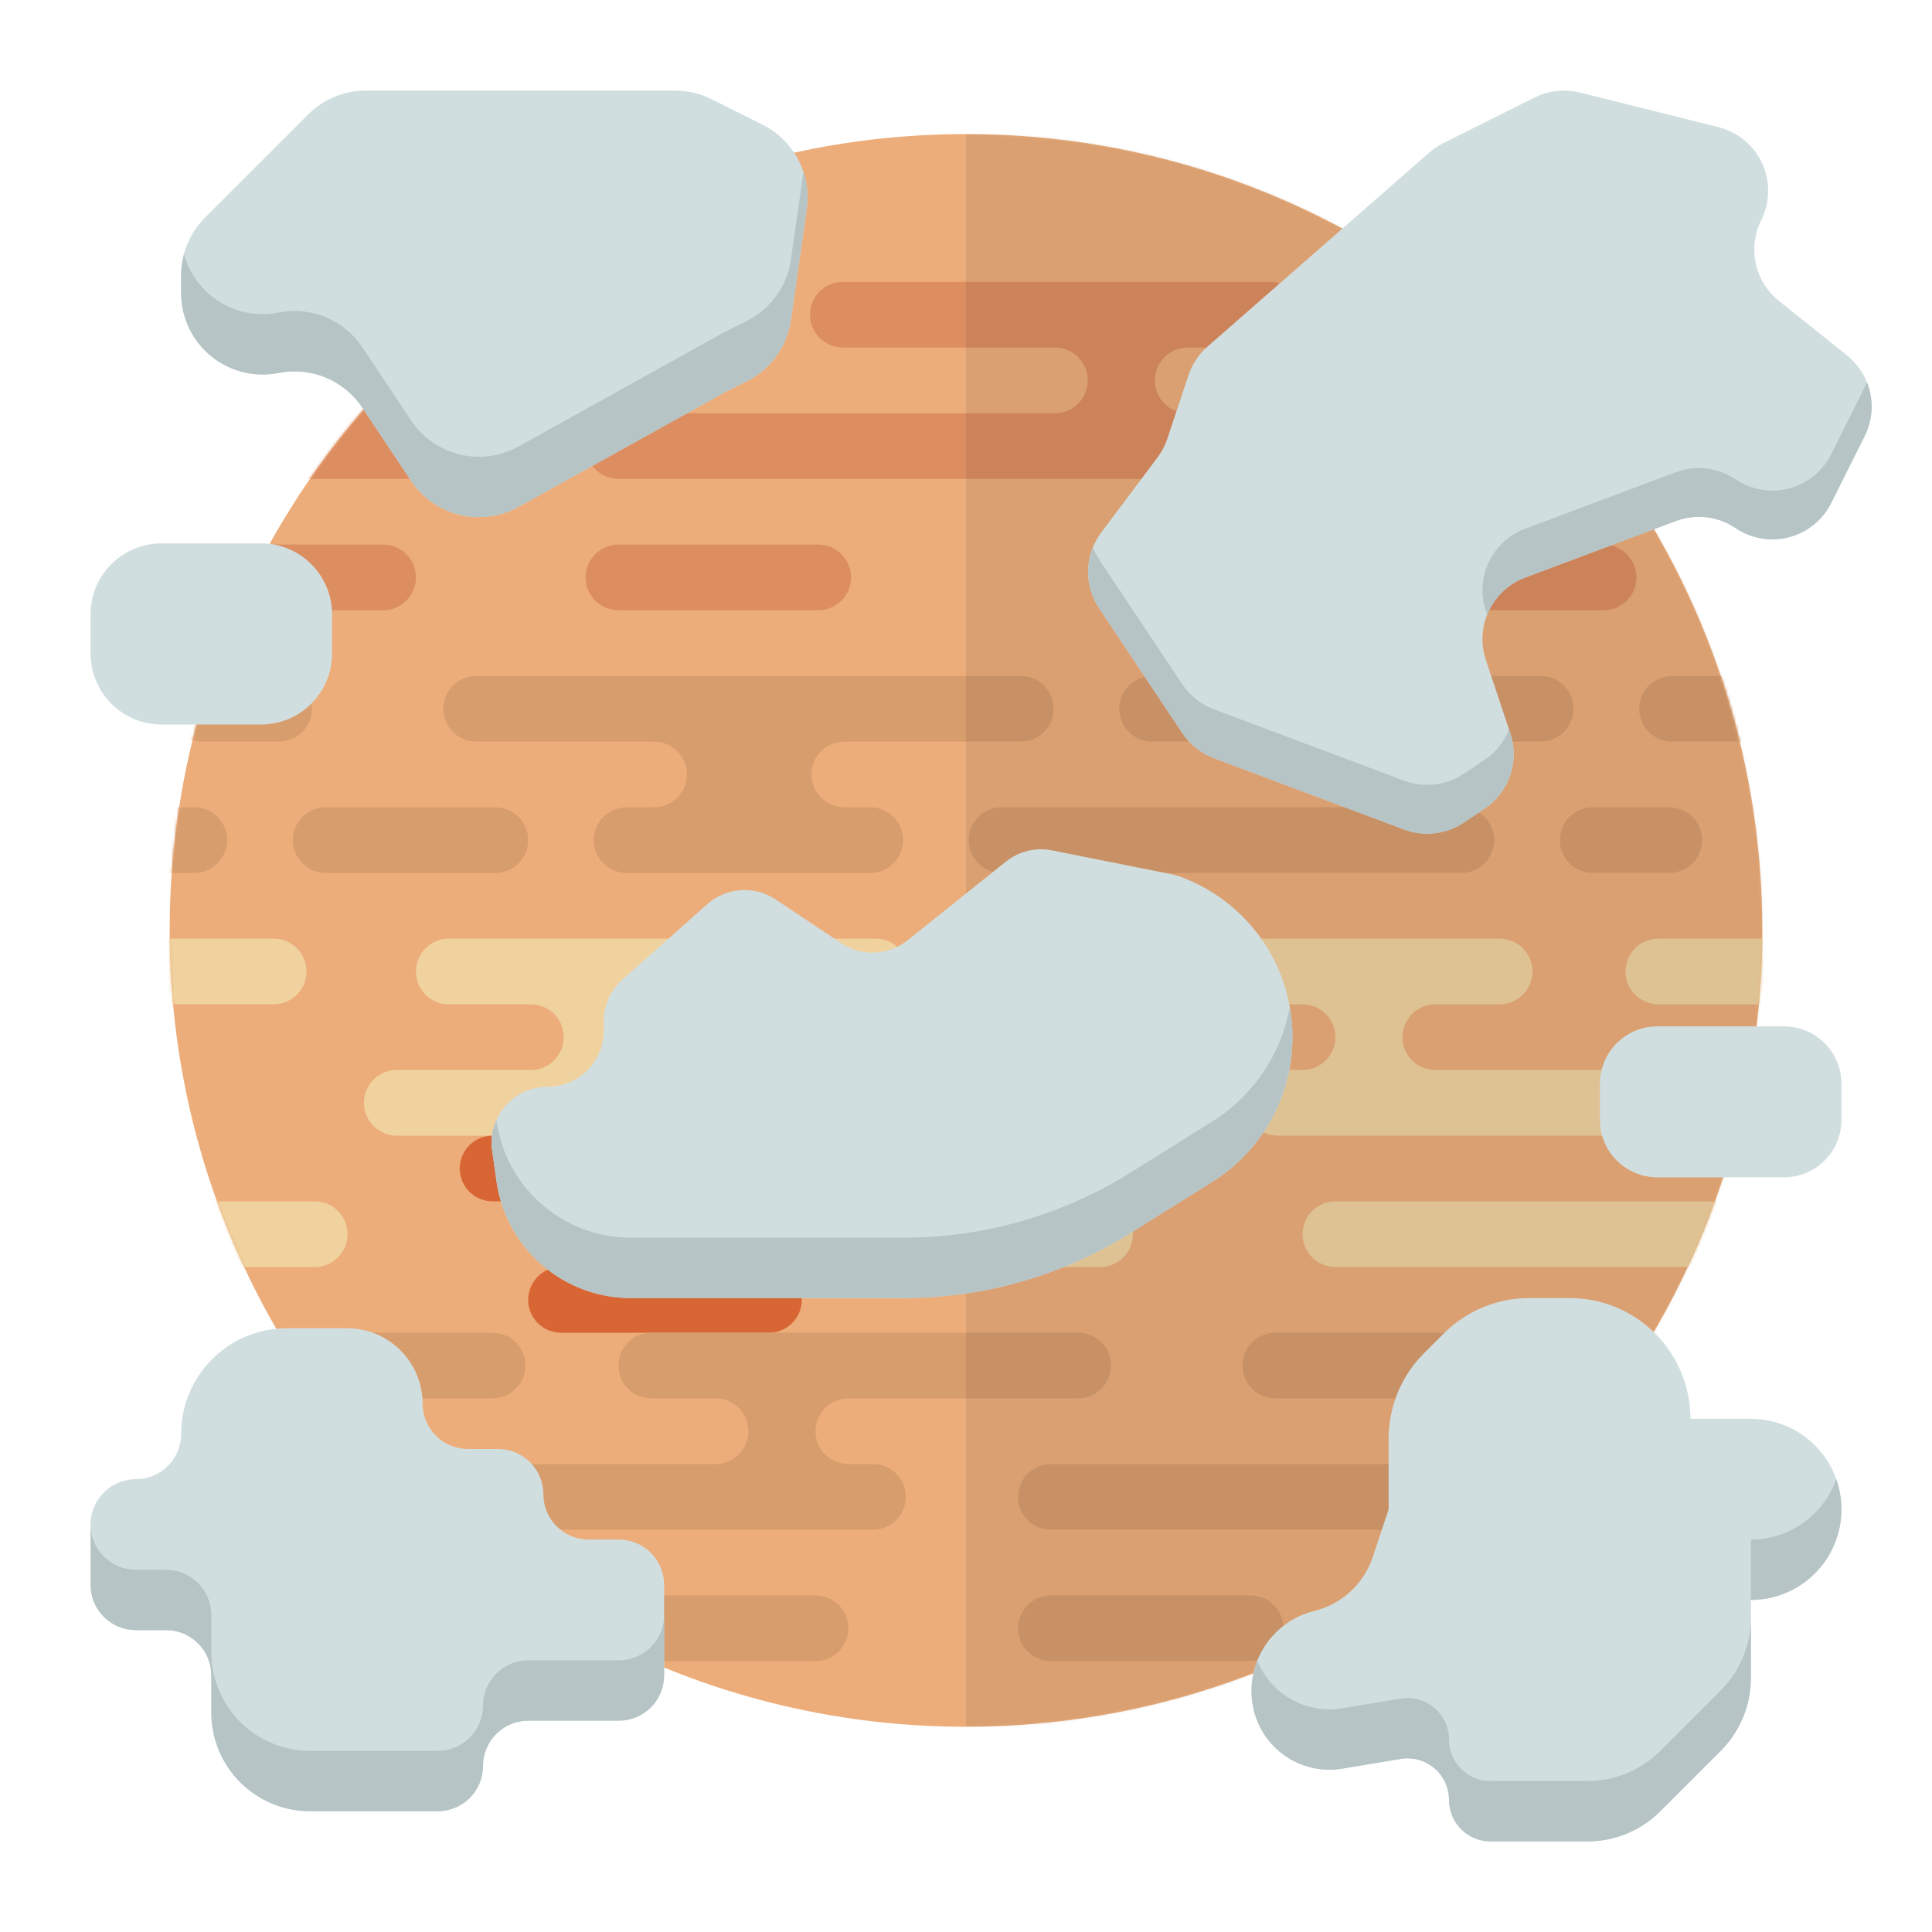 <svg width="706" height="706" viewBox="0 0 706 706" fill="none" xmlns="http://www.w3.org/2000/svg">
<path d="M353 631C513.715 631 644 500.715 644 340C644 179.285 513.715 49 353 49C192.285 49 62 179.285 62 340C62 500.715 192.285 631 353 631Z" fill="#ECAD7A"/>
<mask id="mask0" mask-type="alpha" maskUnits="userSpaceOnUse" x="62" y="49" width="582" height="582">
<path d="M353 631C513.715 631 644 500.715 644 340C644 179.285 513.715 49 353 49C192.285 49 62 179.285 62 340C62 500.715 192.285 631 353 631Z" fill="white"/>
</mask>
<g mask="url(#mask0)">
<path fill-rule="evenodd" clip-rule="evenodd" d="M100 343C106.627 343 112 348.373 112 355C112 361.627 106.627 367 100 367H-56C-62.627 367 -68 361.627 -68 355C-68 348.373 -62.627 343 -56 343H100ZM320 343C326.627 343 332 348.373 332 355C332 361.627 326.627 367 320 367H242V367.01C235.605 367.272 230.5 372.54 230.5 379C230.5 385.46 235.605 390.728 242 390.99V391H402C408.627 391 414 396.373 414 403C414 409.627 408.627 415 402 415H145C138.373 415 133 409.627 133 403C133 396.373 138.373 391 145 391H194C200.627 391 206 385.627 206 379C206 372.373 200.627 367 194 367H164C157.373 367 152 361.627 152 355C152 348.373 157.373 343 164 343H320ZM115 439C121.627 439 127 444.373 127 451C127 457.627 121.627 463 115 463H42C35.373 463 30 457.627 30 451C30 444.373 35.373 439 42 439H115ZM402 439C408.627 439 414 444.373 414 451C414 457.627 408.627 463 402 463H329C322.373 463 317 457.627 317 451C317 444.373 322.373 439 329 439H402ZM666 451C666 444.373 660.627 439 654 439H488C481.373 439 476 444.373 476 451C476 457.627 481.373 463 488 463H654C660.627 463 666 457.627 666 451ZM476 367C482.627 367 488 372.373 488 379C488 385.627 482.627 391 476 391H467C460.373 391 455 396.373 455 403C455 409.627 460.373 415 467 415H724C730.627 415 736 409.627 736 403C736 396.373 730.627 391 724 391H524V390.99C517.605 390.728 512.5 385.46 512.5 379C512.5 372.54 517.605 367.272 524 367.01V367H548C554.627 367 560 361.627 560 355C560 348.373 554.627 343 548 343H392C385.373 343 380 348.373 380 355C380 361.627 385.373 367 392 367H476ZM774 355C774 348.373 768.627 343 762 343H606C599.373 343 594 348.373 594 355C594 361.627 599.373 367 606 367H762C768.627 367 774 361.627 774 355Z" fill="#F0D29F"/>
</g>
<mask id="mask1" mask-type="alpha" maskUnits="userSpaceOnUse" x="62" y="49" width="582" height="582">
<path d="M353 631C513.715 631 644 500.715 644 340C644 179.285 513.715 49 353 49C192.285 49 62 179.285 62 340C62 500.715 192.285 631 353 631Z" fill="white"/>
</mask>
<g mask="url(#mask1)">
<path d="M221 451C221 444.373 215.627 439 209 439H180C173.373 439 168 433.627 168 427C168 420.373 173.373 415 180 415H281C287.627 415 293 420.373 293 427C293 433.627 287.627 439 281 439H278L277.999 439.01C271.604 439.273 266.5 444.54 266.5 451C266.5 457.46 271.604 462.727 277.999 462.99L278 463H281C287.627 463 293 468.373 293 475C293 481.627 287.627 487 281 487H205C198.373 487 193 481.627 193 475C193 468.373 198.373 463 205 463H209C215.627 463 221 457.627 221 451Z" fill="#D86534"/>
</g>
<mask id="mask2" mask-type="alpha" maskUnits="userSpaceOnUse" x="62" y="49" width="582" height="582">
<path d="M353 631C513.715 631 644 500.715 644 340C644 179.285 513.715 49 353 49C192.285 49 62 179.285 62 340C62 500.715 192.285 631 353 631Z" fill="white"/>
</mask>
<g mask="url(#mask2)">
<path fill-rule="evenodd" clip-rule="evenodd" d="M528 103C521.373 103 516 108.373 516 115C516 121.627 521.373 127 528 127H684C690.627 127 696 121.627 696 115C696 108.373 690.627 103 684 103H528ZM308 103C301.373 103 296 108.373 296 115C296 121.627 301.373 127 308 127H386V127.01C392.395 127.272 397.5 132.54 397.5 139C397.5 145.46 392.395 150.728 386 150.99V151H226C219.373 151 214 156.373 214 163C214 169.627 219.373 175 226 175H483C489.627 175 495 169.627 495 163C495 156.373 489.627 151 483 151H434C427.373 151 422 145.627 422 139C422 132.373 427.373 127 434 127H464C470.627 127 476 121.627 476 115C476 108.373 470.627 103 464 103H308ZM513 199C506.373 199 501 204.373 501 211C501 217.627 506.373 223 513 223H586C592.627 223 598 217.627 598 211C598 204.373 592.627 199 586 199H513ZM226 199C219.373 199 214 204.373 214 211C214 217.627 219.373 223 226 223H299C305.627 223 311 217.627 311 211C311 204.373 305.627 199 299 199H226ZM-38 211C-38 204.373 -32.627 199 -26 199H140C146.627 199 152 204.373 152 211C152 217.627 146.627 223 140 223H-26C-32.627 223 -38 217.627 -38 211ZM152 127C145.373 127 140 132.373 140 139C140 145.627 145.373 151 152 151H161C167.627 151 173 156.373 173 163C173 169.627 167.627 175 161 175H-96C-102.627 175 -108 169.627 -108 163C-108 156.373 -102.627 151 -96 151H104V150.99C110.395 150.728 115.5 145.46 115.5 139C115.5 132.54 110.395 127.272 104 127.01V127H80C73.373 127 68 121.627 68 115C68 108.373 73.373 103 80 103H236C242.627 103 248 108.373 248 115C248 121.627 242.627 127 236 127H152ZM-146 115C-146 108.373 -140.627 103 -134 103H22C28.627 103 34 108.373 34 115C34 121.627 28.627 127 22 127H-134C-140.627 127 -146 121.627 -146 115Z" fill="#DC8E61"/>
</g>
<mask id="mask3" mask-type="alpha" maskUnits="userSpaceOnUse" x="62" y="49" width="582" height="582">
<path d="M353 631C513.715 631 644 500.715 644 340C644 179.285 513.715 49 353 49C192.285 49 62 179.285 62 340C62 500.715 192.285 631 353 631Z" fill="white"/>
</mask>
<g mask="url(#mask3)">
<path fill-rule="evenodd" clip-rule="evenodd" d="M686 487C679.373 487 674 492.373 674 499C674 505.627 679.373 511 686 511H842C848.627 511 854 505.627 854 499C854 492.373 848.627 487 842 487H686ZM466 487C459.373 487 454 492.373 454 499C454 505.627 459.373 511 466 511H544V511.01C550.395 511.272 555.5 516.54 555.5 523C555.5 529.46 550.395 534.728 544 534.99V535H384C377.373 535 372 540.373 372 547C372 553.627 377.373 559 384 559H641C647.627 559 653 553.627 653 547C653 540.373 647.627 535 641 535H592C585.373 535 580 529.627 580 523C580 516.373 585.373 511 592 511H622C628.627 511 634 505.627 634 499C634 492.373 628.627 487 622 487H466ZM671 583C664.373 583 659 588.373 659 595C659 601.627 664.373 607 671 607H744C750.627 607 756 601.627 756 595C756 588.373 750.627 583 744 583H671ZM384 583C377.373 583 372 588.373 372 595C372 601.627 377.373 607 384 607H457C463.627 607 469 601.627 469 595C469 588.373 463.627 583 457 583H384ZM120 595C120 588.373 125.373 583 132 583H298C304.627 583 310 588.373 310 595C310 601.627 304.627 607 298 607H132C125.373 607 120 601.627 120 595ZM310 511C303.373 511 298 516.373 298 523C298 529.627 303.373 535 310 535H319C325.627 535 331 540.373 331 547C331 553.627 325.627 559 319 559H62C55.373 559 50 553.627 50 547C50 540.373 55.373 535 62 535H262V534.99C268.395 534.728 273.5 529.46 273.5 523C273.5 516.54 268.395 511.272 262 511.01V511H238C231.373 511 226 505.627 226 499C226 492.373 231.373 487 238 487H394C400.627 487 406 492.373 406 499C406 505.627 400.627 511 394 511H310ZM12 499C12 492.373 17.373 487 24 487H180C186.627 487 192 492.373 192 499C192 505.627 186.627 511 180 511H24C17.373 511 12 505.627 12 499Z" fill="#D89D6D"/>
</g>
<mask id="mask4" mask-type="alpha" maskUnits="userSpaceOnUse" x="62" y="49" width="582" height="582">
<path d="M353 631C513.715 631 644 500.715 644 340C644 179.285 513.715 49 353 49C192.285 49 62 179.285 62 340C62 500.715 192.285 631 353 631Z" fill="white"/>
</mask>
<g mask="url(#mask4)">
<path fill-rule="evenodd" clip-rule="evenodd" d="M239 271C245.627 271 251 276.373 251 283C251 289.627 245.627 295 239 295H229C222.373 295 217 300.373 217 307C217 313.627 222.373 319 229 319H318C324.627 319 330 313.627 330 307C330 300.373 324.627 295 318 295H308L307.999 294.99C301.604 294.727 296.5 289.46 296.5 283C296.5 276.54 301.604 271.273 307.999 271.01L308 271H373C379.627 271 385 265.627 385 259C385 252.373 379.627 247 373 247H174C167.373 247 162 252.373 162 259C162 265.627 167.373 271 174 271H239ZM193 307C193 300.373 187.627 295 181 295H119C112.373 295 107 300.373 107 307C107 313.627 112.373 319 119 319H181C187.627 319 193 313.627 193 307ZM71 295C77.627 295 83 300.373 83 307C83 313.627 77.627 319 71 319H43C36.373 319 31 313.627 31 307C31 300.373 36.373 295 43 295H71ZM546 307C546 300.373 540.627 295 534 295H366C359.373 295 354 300.373 354 307C354 313.627 359.373 319 366 319H534C540.627 319 546 313.627 546 307ZM610 295C616.627 295 622 300.373 622 307C622 313.627 616.627 319 610 319H582C575.373 319 570 313.627 570 307C570 300.373 575.373 295 582 295H610ZM575 259C575 252.373 569.627 247 563 247H421C414.373 247 409 252.373 409 259C409 265.627 414.373 271 421 271H563C569.627 271 575 265.627 575 259ZM661 247C667.627 247 673 252.373 673 259C673 265.627 667.627 271 661 271H611C604.373 271 599 265.627 599 259C599 252.373 604.373 247 611 247H661ZM114 259C114 252.373 108.627 247 102 247H74C67.373 247 62 252.373 62 259C62 265.627 67.373 271 74 271H102C108.627 271 114 265.627 114 259Z" fill="#D89D6D"/>
</g>
<mask id="mask5" mask-type="alpha" maskUnits="userSpaceOnUse" x="62" y="49" width="582" height="582">
<path d="M353 631C513.715 631 644 500.715 644 340C644 179.285 513.715 49 353 49C192.285 49 62 179.285 62 340C62 500.715 192.285 631 353 631Z" fill="white"/>
</mask>
<g mask="url(#mask5)">
<path opacity="0.078" d="M353 49H645V631H353V49Z" fill="black"/>
</g>
<path d="M522.294 55.748L441.266 126.646C438.054 129.458 435.65 133.075 434.3 137.125L426.562 160.341C425.747 162.788 424.542 165.089 422.993 167.152L402.428 194.564C399.449 198.536 397.775 203.335 397.637 208.299C397.5 213.263 398.905 218.148 401.659 222.28L432.066 267.892C434.859 272.081 438.898 275.286 443.612 277.054L513.098 303.115C516.661 304.452 520.492 304.921 524.273 304.486C528.053 304.051 531.677 302.722 534.843 300.611L542.449 295.541C546.831 292.62 550.131 288.339 551.84 283.357C553.549 278.376 553.572 272.971 551.907 267.975L542.958 241.129C540.993 235.236 541.389 228.81 544.064 223.202C546.738 217.594 551.482 213.242 557.299 211.059L612.375 190.406C615.939 189.07 619.769 188.6 623.55 189.036C627.331 189.471 630.954 190.799 634.12 192.91L634.356 193.068C637.188 194.955 640.39 196.219 643.748 196.776C647.106 197.332 650.544 197.168 653.834 196.294C657.124 195.421 660.19 193.857 662.83 191.708C665.47 189.559 667.622 186.873 669.145 183.829L681.397 159.322C683.853 154.408 684.55 148.8 683.37 143.435C682.191 138.07 679.207 133.271 674.917 129.841L650.078 109.968C645.788 106.537 642.804 101.738 641.625 96.373C640.446 91.008 641.142 85.401 643.598 80.487C645.205 77.272 646.07 73.737 646.129 70.143C646.188 66.549 645.439 62.987 643.938 59.721C642.436 56.455 640.22 53.568 637.454 51.273C634.687 48.978 631.441 47.334 627.954 46.461L577.348 33.811C571.792 32.423 565.923 33.068 560.801 35.628L527.367 52.342C525.537 53.256 523.832 54.401 522.294 55.748V55.748Z" fill="#D1DEE0"/>
<path d="M681.402 141.491L669.147 165.997C667.625 169.042 665.473 171.728 662.834 173.877C660.194 176.027 657.128 177.59 653.838 178.464C650.548 179.337 647.11 179.501 643.752 178.945C640.394 178.388 637.192 177.124 634.36 175.236L634.125 175.078C630.958 172.967 627.335 171.639 623.554 171.204C619.773 170.769 615.943 171.239 612.379 172.576L557.304 193.229C551.488 195.412 546.744 199.764 544.07 205.371C541.396 210.978 540.999 217.404 542.964 223.297L543.437 224.715C544.664 221.595 546.533 218.767 548.923 216.416C551.313 214.064 554.17 212.241 557.31 211.064L612.385 190.41C615.948 189.074 619.778 188.604 623.559 189.04C627.34 189.475 630.963 190.802 634.13 192.913L634.366 193.07C637.198 194.959 640.399 196.223 643.757 196.779C647.115 197.336 650.553 197.171 653.843 196.298C657.133 195.424 660.199 193.861 662.839 191.712C665.478 189.562 667.631 186.876 669.153 183.832L681.407 159.324C682.924 156.291 683.781 152.971 683.922 149.583C684.062 146.194 683.482 142.815 682.221 139.667C681.97 140.283 681.701 140.891 681.402 141.491Z" fill="#B6C4C6"/>
<path d="M551.436 266.566C549.647 271.11 546.511 274.999 542.449 277.71L534.843 282.781C531.677 284.892 528.053 286.22 524.273 286.655C520.492 287.09 516.661 286.62 513.098 285.283L443.612 259.222C438.898 257.455 434.859 254.25 432.067 250.06L401.659 204.448C400.742 203.066 399.971 201.592 399.36 200.05C397.91 203.665 397.361 207.578 397.762 211.452C398.162 215.326 399.5 219.044 401.659 222.285L432.067 267.898C434.859 272.087 438.898 275.292 443.612 277.059L513.098 303.121C516.662 304.457 520.492 304.927 524.273 304.492C528.054 304.056 531.677 302.728 534.843 300.617L542.449 295.546C546.831 292.625 550.131 288.344 551.84 283.363C553.549 278.382 553.573 272.977 551.907 267.981L551.436 266.566Z" fill="#B6C4C6"/>
<path d="M227.504 357.917L258.443 330.415C261.83 327.405 266.119 325.601 270.639 325.287C275.16 324.974 279.657 326.167 283.427 328.68L307.437 344.688C311.056 347.101 315.348 348.299 319.694 348.111C324.039 347.922 328.211 346.356 331.608 343.639L367.605 314.842C369.941 312.973 372.657 311.638 375.563 310.931C378.469 310.223 381.495 310.161 384.428 310.748L428.375 319.537C429.603 319.783 430.805 320.14 431.967 320.605L433.08 321.049C447.421 326.787 459.124 337.641 465.924 351.509C472.725 365.377 474.141 381.275 469.897 396.127C465.656 410.971 456.062 423.716 442.971 431.898L413.038 450.606C388.219 466.118 359.541 474.343 330.274 474.344H230.53C218.596 474.344 207.062 470.039 198.046 462.22C189.031 454.401 183.138 443.592 181.45 431.778L179.842 420.518C179.427 417.611 179.641 414.649 180.47 411.833C181.299 409.016 182.724 406.41 184.647 404.192C186.571 401.973 188.949 400.194 191.621 398.975C194.292 397.756 197.194 397.125 200.13 397.125C202.822 397.125 205.487 396.595 207.973 395.565C210.46 394.536 212.719 393.026 214.623 391.123C216.526 389.22 218.035 386.96 219.065 384.474C220.095 381.987 220.625 379.322 220.625 376.63V373.234C220.625 370.34 221.238 367.479 222.423 364.839C223.609 362.199 225.341 359.84 227.504 357.917Z" fill="#D1DEE0"/>
<path d="M469.901 374.064C465.66 388.908 456.067 401.653 442.975 409.836L413.042 428.543C388.223 444.056 359.544 452.281 330.276 452.281H230.53C218.596 452.281 207.062 447.976 198.047 440.157C189.031 432.338 183.138 421.53 181.45 409.716L181.395 409.331C179.832 412.839 179.294 416.717 179.842 420.518L181.45 431.778C183.138 443.592 189.031 454.401 198.047 462.22C207.062 470.039 218.596 474.343 230.53 474.344H330.276C359.544 474.344 388.223 466.118 413.042 450.606L442.975 431.898C456.067 423.716 465.66 410.971 469.901 396.127C472.527 386.966 473.012 377.324 471.317 367.946C470.948 370.008 470.475 372.05 469.901 374.064V374.064Z" fill="#B6C4C6"/>
<path d="M527.607 487.268L520.362 494.513C516.264 498.61 513.014 503.475 510.796 508.828C508.579 514.182 507.437 519.92 507.438 525.715V551.562L501.631 568.984C500.03 573.787 497.243 578.108 493.528 581.548C489.813 584.988 485.291 587.435 480.379 588.663L480.12 588.728C472.617 590.604 466.125 595.296 461.989 601.831C457.853 608.366 456.392 616.242 457.909 623.825C459.358 631.07 463.568 637.467 469.648 641.664C475.729 645.861 483.203 647.528 490.491 646.314L511.828 642.758C514.002 642.396 516.229 642.511 518.354 643.097C520.479 643.682 522.451 644.724 524.133 646.148C525.815 647.573 527.166 649.347 528.093 651.347C529.02 653.347 529.5 655.524 529.5 657.729C529.5 661.754 531.099 665.614 533.945 668.461C536.792 671.307 540.652 672.906 544.678 672.906H580.116C585.054 672.906 589.943 671.934 594.506 670.044C599.068 668.154 603.213 665.385 606.705 661.893L628.803 639.795C632.295 636.302 635.064 632.155 636.953 627.592C638.842 623.029 639.814 618.138 639.813 613.2V584.656C648.59 584.656 657.007 581.17 663.213 574.963C669.42 568.757 672.906 560.34 672.906 551.562C672.906 542.785 669.42 534.368 663.213 528.162C657.007 521.955 648.59 518.469 639.813 518.469H617.75C617.75 506.766 613.101 495.543 604.826 487.268C596.551 478.993 585.328 474.344 573.625 474.344H558.809C553.014 474.344 547.276 475.485 541.922 477.703C536.569 479.92 531.704 483.171 527.607 487.268V487.268Z" fill="#D1DEE0"/>
<path d="M606.701 639.831C599.649 646.882 590.085 650.844 580.113 650.844H544.675C540.65 650.843 536.79 649.244 533.944 646.397C531.099 643.551 529.5 639.691 529.5 635.666C529.5 633.462 529.02 631.284 528.093 629.285C527.166 627.285 525.815 625.511 524.133 624.086C522.451 622.661 520.479 621.62 518.354 621.034C516.229 620.449 514.002 620.333 511.828 620.695L490.491 624.252C484.106 625.314 477.55 624.167 471.905 621.002C466.26 617.837 461.862 612.841 459.438 606.84C457.294 612.234 456.763 618.135 457.909 623.826C459.358 631.07 463.568 637.467 469.648 641.664C475.729 645.861 483.203 647.528 490.491 646.314L511.828 642.758C514.002 642.396 516.229 642.511 518.354 643.097C520.479 643.682 522.451 644.724 524.133 646.148C525.815 647.573 527.166 649.347 528.093 651.347C529.02 653.347 529.5 655.525 529.5 657.729C529.5 661.754 531.099 665.615 533.945 668.461C536.792 671.307 540.652 672.906 544.678 672.906H580.115C590.088 672.906 599.652 668.945 606.704 661.893L628.802 639.795C632.294 636.302 635.063 632.156 636.953 627.592C638.842 623.029 639.814 618.139 639.812 613.2V591.137C639.813 596.075 638.84 600.965 636.95 605.527C635.061 610.09 632.291 614.235 628.799 617.727L606.701 639.831Z" fill="#B6C4C6"/>
<path d="M639.812 562.594V584.656C648.59 584.656 657.007 581.17 663.213 574.963C669.42 568.757 672.906 560.34 672.906 551.562C672.908 547.805 672.269 544.074 671.016 540.531C668.733 546.983 664.507 552.569 658.919 556.52C653.331 560.471 646.656 562.593 639.812 562.594V562.594Z" fill="#B6C4C6"/>
<path d="M33.094 557.078V579.141C33.094 583.529 34.837 587.738 37.94 590.841C41.043 593.944 45.252 595.688 49.641 595.688H60.672C65.06 595.688 69.269 597.431 72.372 600.534C75.475 603.637 77.219 607.846 77.219 612.234V625.797C77.219 635.366 81.02 644.542 87.786 651.308C94.552 658.074 103.728 661.875 113.296 661.875H159.953C164.342 661.875 168.55 660.132 171.654 657.029C174.757 653.925 176.5 649.717 176.5 645.328C176.5 640.94 178.243 636.731 181.346 633.628C184.45 630.525 188.658 628.781 193.047 628.781H226.141C230.529 628.781 234.738 627.038 237.841 623.935C240.944 620.832 242.688 616.623 242.688 612.234V579.141C242.688 574.752 240.944 570.543 237.841 567.44C234.738 564.337 230.529 562.594 226.141 562.594H215.109C210.721 562.594 206.512 560.85 203.409 557.747C200.306 554.644 198.562 550.435 198.562 546.047C198.562 541.658 196.819 537.45 193.716 534.346C190.613 531.243 186.404 529.5 182.016 529.5H170.984C166.596 529.5 162.387 527.757 159.284 524.654C156.181 521.55 154.438 517.342 154.438 512.953C154.438 505.639 151.532 498.624 146.36 493.452C141.188 488.281 134.174 485.375 126.859 485.375H104.797C94.557 485.375 84.737 489.443 77.496 496.683C70.255 503.924 66.188 513.745 66.188 523.984C66.188 528.373 64.444 532.582 61.341 535.685C58.238 538.788 54.029 540.531 49.641 540.531C45.252 540.531 41.043 542.275 37.94 545.378C34.837 548.481 33.094 552.69 33.094 557.078Z" fill="#D1DEE0"/>
<path d="M226.141 606.719H193.047C188.658 606.719 184.45 608.462 181.346 611.565C178.243 614.668 176.5 618.877 176.5 623.266C176.5 627.654 174.757 631.863 171.654 634.966C168.55 638.069 164.342 639.812 159.953 639.812H113.296C103.728 639.812 94.552 636.011 87.786 629.246C81.02 622.48 77.219 613.303 77.219 603.735V590.172C77.219 585.783 75.475 581.575 72.372 578.471C69.269 575.368 65.06 573.625 60.672 573.625H49.641C45.252 573.625 41.043 571.882 37.94 568.779C34.837 565.675 33.094 561.467 33.094 557.078V579.141C33.094 583.529 34.837 587.738 37.94 590.841C41.043 593.944 45.252 595.688 49.641 595.688H60.672C65.06 595.688 69.269 597.431 72.372 600.534C75.475 603.637 77.219 607.846 77.219 612.234V625.797C77.219 635.366 81.02 644.542 87.786 651.308C94.552 658.074 103.728 661.875 113.296 661.875H159.953C164.342 661.875 168.55 660.132 171.654 657.029C174.757 653.925 176.5 649.717 176.5 645.328C176.5 640.94 178.243 636.731 181.346 633.628C184.45 630.525 188.658 628.781 193.047 628.781H226.141C230.529 628.781 234.738 627.038 237.841 623.935C240.944 620.832 242.688 616.623 242.688 612.234V590.172C242.688 594.56 240.944 598.769 237.841 601.872C234.738 604.975 230.529 606.719 226.141 606.719Z" fill="#B6C4C6"/>
<path d="M95.409 198.562H59.028C44.705 198.562 33.094 210.174 33.094 224.497V238.816C33.094 253.139 44.705 264.75 59.028 264.75H95.409C109.732 264.75 121.344 253.139 121.344 238.816V224.497C121.344 210.174 109.732 198.562 95.409 198.562Z" fill="#D1DEE0"/>
<path d="M651.932 375.062H605.631C594.047 375.062 584.656 384.453 584.656 396.037V409.244C584.656 420.828 594.047 430.219 605.631 430.219H651.932C663.516 430.219 672.906 420.828 672.906 409.244V396.037C672.906 384.453 663.516 375.062 651.932 375.062Z" fill="#D1DEE0"/>
<path d="M66.188 100.58V107.094C66.188 111.498 67.165 115.848 69.049 119.829C70.934 123.81 73.678 127.323 77.084 130.115C80.49 132.907 84.473 134.909 88.746 135.976C93.019 137.043 97.476 137.148 101.795 136.284C107.58 135.128 113.579 135.716 119.029 137.975C124.479 140.233 129.135 144.061 132.407 148.97L150.244 175.721C154.392 181.945 160.731 186.379 167.999 188.142C175.267 189.905 182.933 188.867 189.471 185.235L264.75 143.406L272.862 139.351C277.167 137.198 280.885 134.034 283.699 130.129C286.513 126.224 288.338 121.696 289.019 116.931L294.81 76.391C295.694 70.206 294.61 63.9 291.71 58.365C288.81 52.831 284.242 48.349 278.654 45.555L260.005 36.231C255.869 34.165 251.309 33.091 246.686 33.094H133.674C125.779 33.094 118.208 36.23 112.625 41.813L74.906 79.531C69.324 85.114 66.188 92.685 66.188 100.58V100.58Z" fill="#D1DEE0"/>
<path d="M289.019 94.869C288.338 99.633 286.513 104.161 283.699 108.065C280.885 111.969 277.166 115.133 272.862 117.286L264.75 121.344L189.462 163.167C182.923 166.799 175.258 167.837 167.989 166.074C160.721 164.311 154.382 159.877 150.235 153.653L132.403 126.901C129.131 121.991 124.475 118.164 119.025 115.906C113.574 113.647 107.576 113.058 101.791 114.215C94.399 115.69 86.724 114.308 80.311 110.347C73.898 106.386 69.226 100.142 67.236 92.872C66.55 95.385 66.198 97.976 66.188 100.58V107.094C66.188 111.499 67.165 115.848 69.049 119.829C70.934 123.81 73.678 127.323 77.084 130.115C80.49 132.908 84.473 134.909 88.746 135.976C93.019 137.043 97.476 137.148 101.795 136.284C107.58 135.128 113.579 135.716 119.029 137.975C124.479 140.234 129.135 144.061 132.407 148.97L150.244 175.721C154.392 181.945 160.731 186.379 167.999 188.142C175.267 189.905 182.933 188.867 189.471 185.235L264.75 143.406L272.862 139.351C277.167 137.198 280.885 134.034 283.699 130.129C286.513 126.225 288.338 121.696 289.019 116.931L294.81 76.391C295.46 71.84 295.044 67.199 293.595 62.835L289.019 94.869Z" fill="#B6C4C6"/>
</svg>
